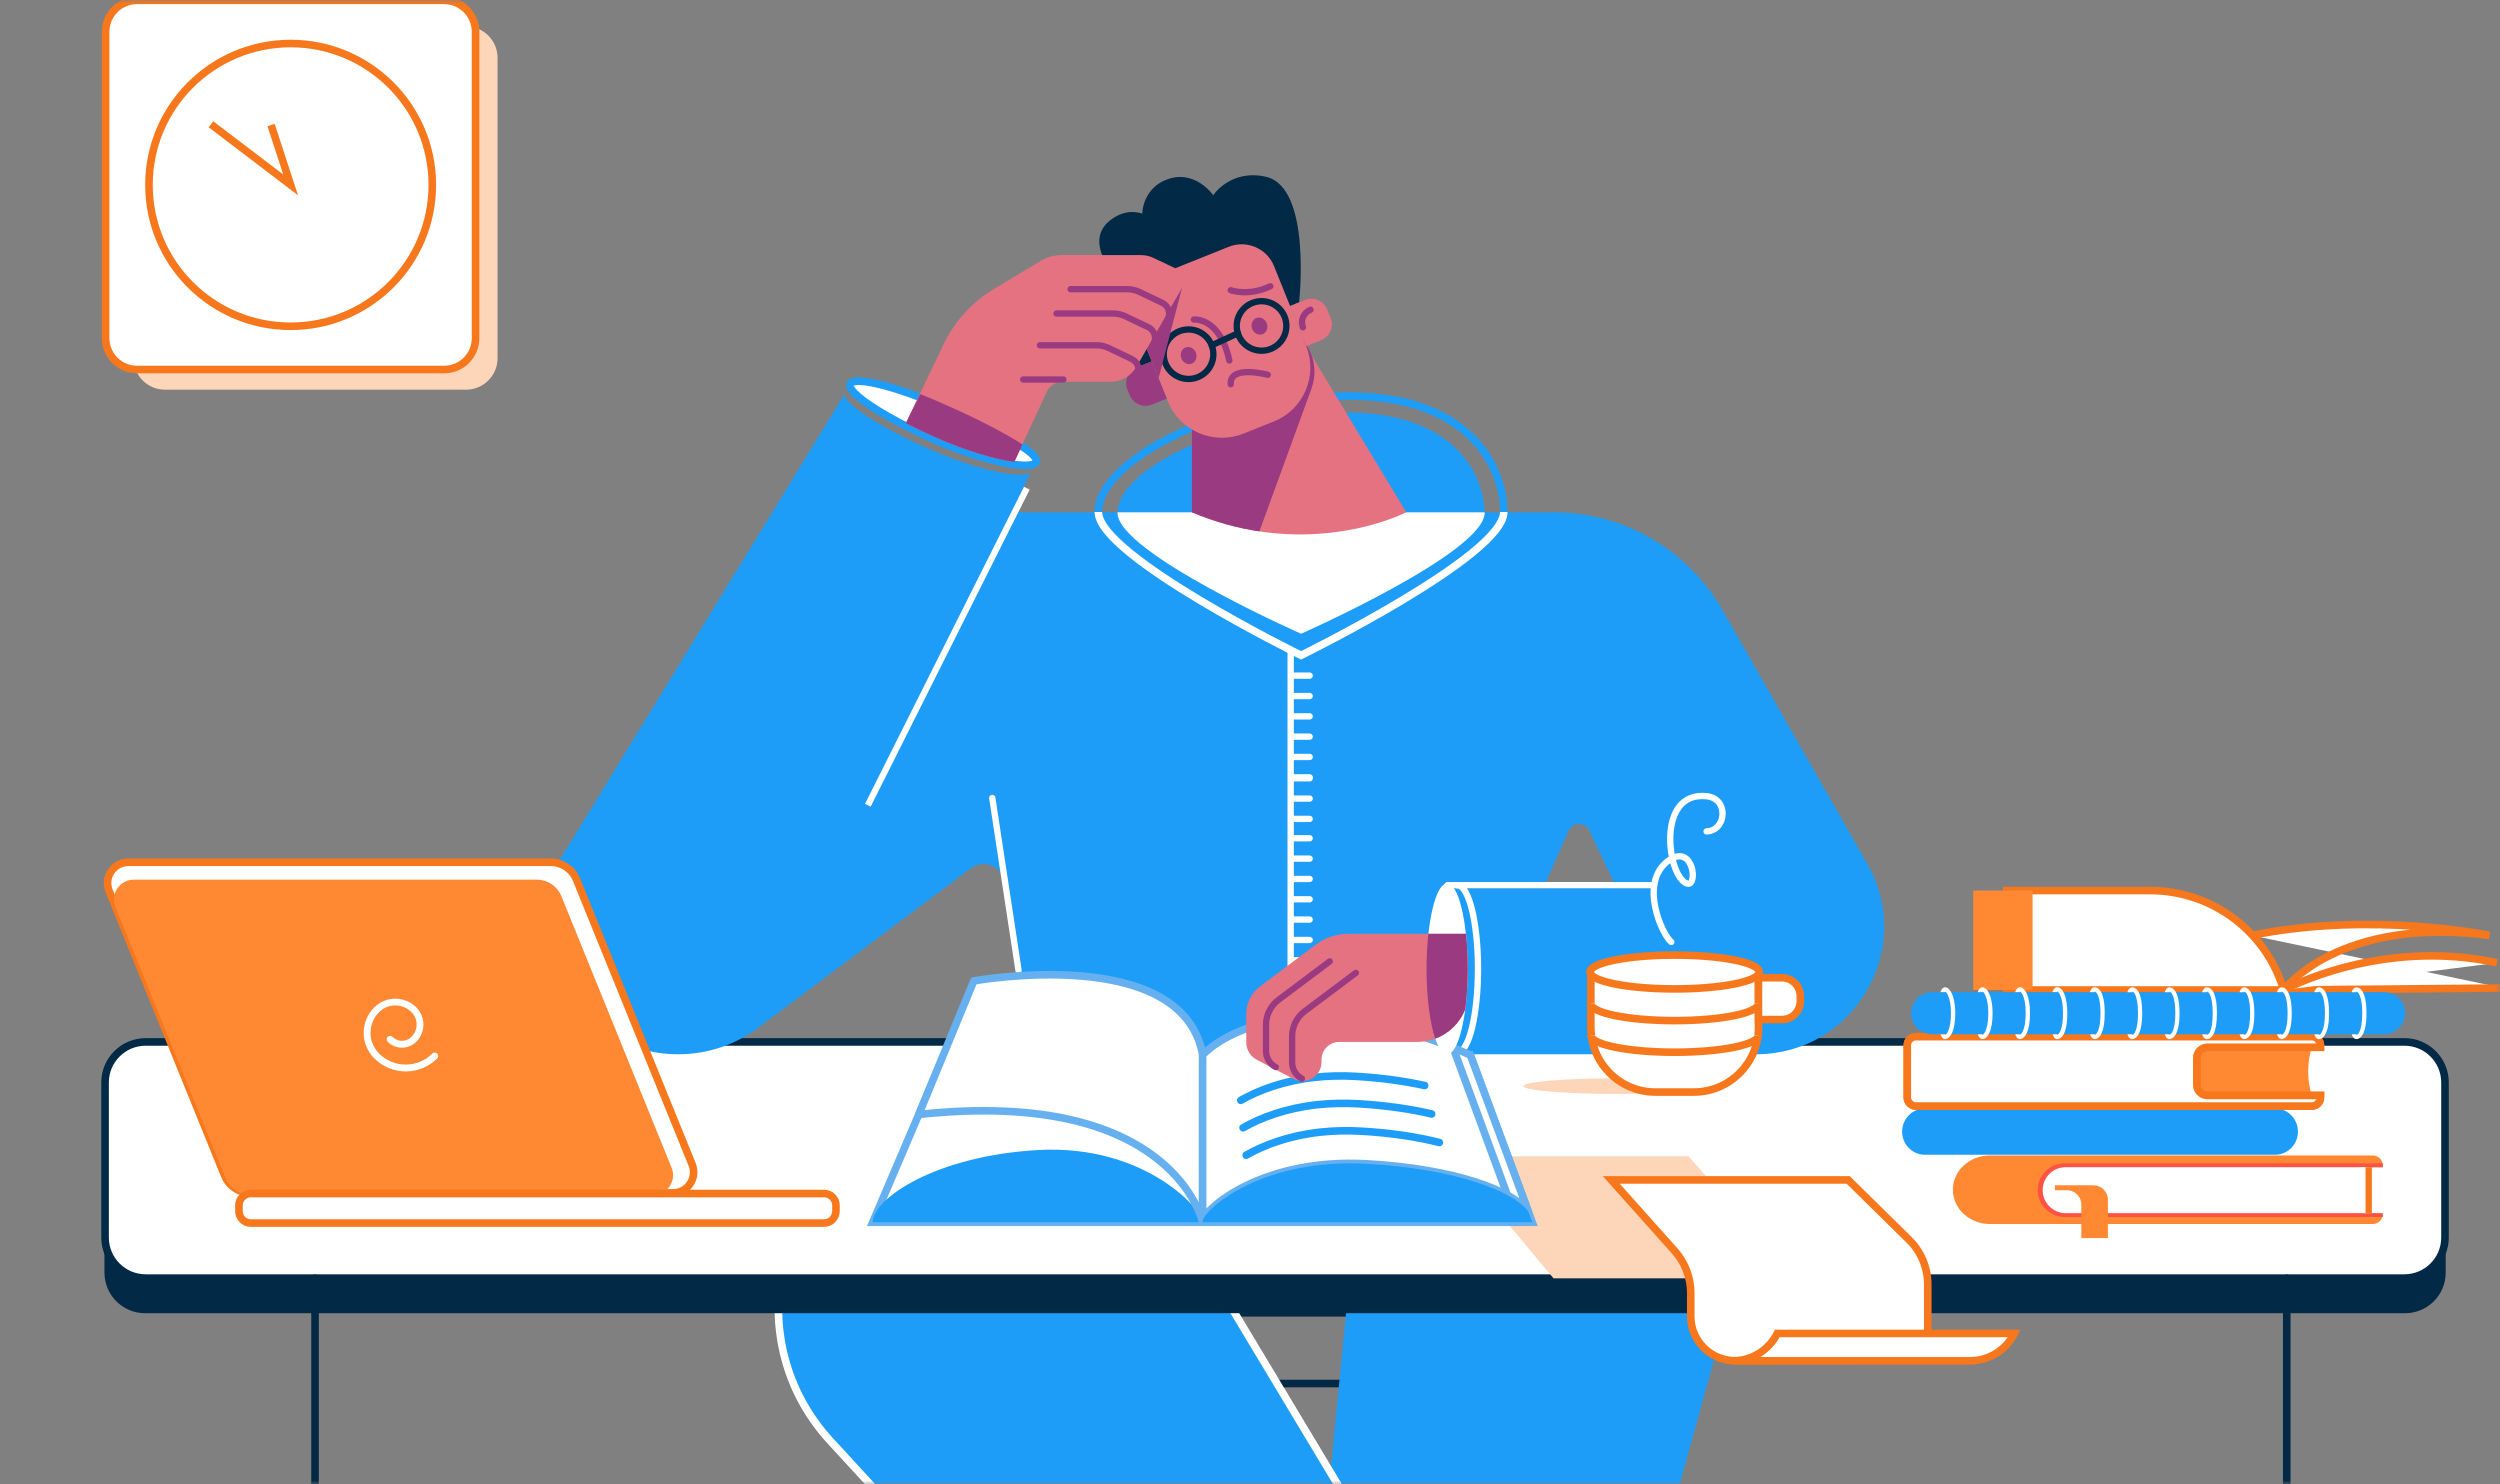 <?xml version="1.0" encoding="UTF-8"?>
<svg width="320px" height="190px" viewBox="0 0 320 190" version="1.1" xmlns="http://www.w3.org/2000/svg" xmlns:xlink="http://www.w3.org/1999/xlink">
    <rect x="0" y="0" width="320" height="190" fill="#808080" stroke="none"/>
    <title>Group 5</title>
    <defs>
        <rect id="path-1" x="0" y="0" width="320" height="190"></rect>
    </defs>
    <g id="website-update" stroke="none" stroke-width="1" fill="none" fill-rule="evenodd">
        <g id="Android" transform="translate(-20, -1276)">
            <g id="Group-3" transform="translate(20, 1012)">
                <g id="Group-5" transform="translate(0, 264)">
                    <mask id="mask-2" fill="white">
                        <use xlink:href="#path-1"></use>
                    </mask>
                    <g id="Rectangle"></g>
                    <g id="3-SCENE" mask="url(#mask-2)">
                        <g id="CHARACTER_x27_S_LEGS" transform="translate(99.498, 142.148)">
                            <g id="CHAIR" transform="translate(16.712, 25.789)" stroke-linecap="round" stroke-width="0.971">
                                <path d="M56.767,9.152 L56.767,57.987 C56.767,73.021 64.574,86.98 77.394,94.871 L95.437,105.977" id="Path" stroke="#66B0F0" stroke-linejoin="round"></path>
                                <path d="M46.993,9.152 L46.993,57.987 C46.993,73.021 39.186,86.98 26.366,94.871 L8.323,105.977" id="Path" stroke="#66B0F0" stroke-linejoin="round"></path>
                                <path d="M40.429,9.152 L62.43,9.152 C64.376,9.152 65.948,7.583 65.948,5.641 L65.948,0.099 L36.91,0.099 L36.91,5.641 C36.91,7.583 38.483,9.152 40.429,9.152 Z" id="Path" stroke="#022945"></path>
                            </g>
                            <g id="RIGHT_LEG" transform="translate(53.216, 1.207)" fill="#1D9DF7">
                                <path d="M20.011,20.302 L9.896,123.601 L41.066,123.601 L66.696,30.651 C71.413,15.484 61.264,0.055 45.464,0.022 L43.265,0.022 C31.567,-0.011 21.649,8.648 20.011,20.302 Z" id="Path"></path>
                            </g>
                            <g id="LEFT_LEG">
                                <path d="M82.089,124.808 L108.092,109.005 L49.95,11.786 C42.595,0.143 23.925,-3.457 12.15,3.698 L12.15,3.698 C-1.429,11.951 -4.09,30.508 6.619,42.228 L82.089,124.808 Z" id="Path" fill="#1D9DF7"></path>
                                <path d="M82.199,124.369 L108.312,108.786 L50.06,11.786 C42.705,0.143 24.035,-3.457 12.259,3.698 L12.259,3.698 C-1.319,11.951 -3.98,30.508 6.729,42.228 L82.199,124.369 Z" id="Path" stroke="#FFFFFF" stroke-width="0.971"></path>
                            </g>
                        </g>
                        <g id="TABLE" transform="translate(13.349, 133.333)">
                            <path d="M294.497,34.76 C297.368,34.76 299.699,32.435 299.699,29.572 L299.699,9.718 C299.699,6.856 297.368,4.53 294.497,4.53 L5.224,4.53 C2.353,4.53 0.022,6.856 0.022,9.718 L0.022,29.572 C0.022,32.435 2.353,34.76 5.224,34.76 L294.497,34.76 Z" id="Path" fill="#022945"></path>
                            <path d="M294.409,0.033 L5.301,0.033 C2.43,0.033 0.099,2.358 0.099,5.221 L0.099,25.075 C0.099,27.938 2.43,30.263 5.301,30.263 L294.409,30.263 C297.28,30.263 299.611,27.938 299.611,25.075 L299.611,5.221 C299.611,2.358 297.28,0.033 294.409,0.033 Z" id="Path" stroke="#022945" stroke-width="0.971" fill="#FFFFFF" fill-rule="nonzero"></path>
                            <line x1="279.354" y1="30.285" x2="279.354" y2="154.079" id="Path" stroke="#022945" stroke-width="0.971" stroke-linecap="round"></line>
                            <line x1="26.976" y1="30.285" x2="26.976" y2="154.079" id="Path" stroke="#022945" stroke-width="0.971" stroke-linecap="round"></line>
                        </g>
                        <g id="BOOKS" transform="translate(243.396, 113.97)">
                            <path d="M50.74,30.877 L50.74,30.877 C50.74,32.512 49.43,33.84 47.823,33.84 L2.994,33.84 C1.376,33.84 0.077,32.512 0.077,30.877 L0.077,30.877 C0.077,29.242 1.387,27.915 2.994,27.915 L47.823,27.915 C49.43,27.915 50.74,29.242 50.74,30.877 Z" id="Path" fill="#1D9DF7"></path>
                            <g id="Group" transform="translate(9.135, 0)">
                                <path d="M22.684,0.022 L4.337,0.022 L4.337,12.75 L39.778,12.75 L39.778,12.75 C37.532,5.201 30.576,0.022 22.684,0.022 Z" id="Path" stroke="#F7771D" stroke-width="0.971" fill="#FFFFFF" fill-rule="nonzero"></path>
                                <polygon id="Path" fill="#FF8833" points="7.639 0.022 7.639 12.75 0.044 12.761 0.044 0.022"></polygon>
                                <path d="M67.877,12.498 L39.778,12.75 C39.778,12.75 46.811,3.248 66.116,5.761 C66.116,5.761 51.015,2.622 35.694,5.761" id="Path" stroke="#F7771D" stroke-width="0.971" fill="#FFFFFF" fill-rule="nonzero"></path>
                                <path d="M39.778,12.75 C39.778,12.75 52.094,6.002 67.107,9.272" id="Path" stroke="#F7771D" stroke-width="0.971" fill="#FFFFFF" fill-rule="nonzero"></path>
                            </g>
                            <g id="Group" transform="translate(0.66, 18.654)">
                                <path d="M51.389,4.51 C51.389,5.706 51.577,6.792 51.874,7.593 L38.391,7.593 C37.697,7.593 37.125,6.99 37.125,6.254 L37.125,2.776 C37.125,2.03 37.686,1.437 38.391,1.437 L51.874,1.437 C51.577,2.227 51.389,3.314 51.389,4.51 Z" id="Path" fill="#FF8833"></path>
                                <path d="M37.136,2.776 L37.136,6.254 C37.136,7.001 37.741,7.593 38.479,7.593 L52.963,7.593 L52.963,7.845 C52.963,8.46 52.468,8.954 51.852,8.954 L1.189,8.954 C0.572,8.954 0.077,8.46 0.077,7.845 L0.077,1.174 C0.077,0.56 0.572,0.066 1.189,0.066 L51.852,0.066 C52.468,0.066 52.963,0.56 52.963,1.174 L52.963,1.426 L38.479,1.426 C37.741,1.437 37.136,2.03 37.136,2.776 Z" id="Path" stroke="#F7771D" stroke-width="0.971" fill="#FFFFFF" fill-rule="nonzero"></path>
                                <path d="M37.136,2.776 L37.136,6.254 C37.136,7.001 37.741,7.593 38.479,7.593 L52.963,7.593 L52.963,7.845 C52.963,8.46 52.468,8.954 51.852,8.954 L1.189,8.954 C0.572,8.954 0.077,8.46 0.077,7.845 L0.077,1.174 C0.077,0.56 0.572,0.066 1.189,0.066 L51.852,0.066 C52.468,0.066 52.963,0.56 52.963,1.174 L52.963,1.426 L38.479,1.426 C37.741,1.437 37.136,2.03 37.136,2.776 Z" id="Path" stroke="#F7771D" stroke-width="0.971" fill="#FFFFFF" fill-rule="nonzero"></path>
                            </g>
                            <g id="Group" transform="translate(6.494, 33.906)">
                                <path d="M12.426,2.315 C11.898,2.809 11.568,3.709 11.568,4.466 C11.568,5.969 12.889,7.516 14.518,7.516 L55.11,7.516 L55.11,7.516 C55.11,8.219 54.537,8.8 53.822,8.8 L4.832,8.8 C3.522,8.8 2.333,8.306 1.475,7.516 C0.616,6.726 0.077,5.629 0.077,4.411 C0.077,1.986 2.201,0.022 4.832,0.022 L53.822,0.022 C54.526,0.022 55.11,0.593 55.11,1.306 L55.11,1.536 L14.518,1.536 C13.692,1.525 12.955,1.832 12.426,2.315 Z" id="Path" fill="#FF8833"></path>
                                <path d="M52.171,1.525 L52.171,7.407 L55.099,7.407 L55.099,7.9 L14.375,7.9 C13.923,7.9 13.483,7.813 13.087,7.648 C13.087,7.648 13.087,7.648 13.087,7.648 C12.658,7.472 12.261,7.22 11.942,6.891 C11.315,6.265 10.929,5.41 10.929,4.466 C10.929,2.568 12.47,1.031 14.375,1.031 L55.099,1.031 L55.099,1.525 L52.171,1.525 Z" id="Path" fill="#FE5244" fill-rule="nonzero"></path>
                                <path d="M53.305,1.525 L53.305,7.407 L14.518,7.407 C12.889,7.407 11.568,6.09 11.568,4.466 C11.568,3.654 11.898,2.919 12.426,2.381 C12.955,1.854 13.692,1.525 14.507,1.525 L53.305,1.525 Z" id="Path" fill="#FFFFFF" fill-rule="nonzero"></path>
                                <line x1="53.305" y1="1.525" x2="53.305" y2="7.407" id="Path" stroke="#F7771D" stroke-width="0.809"></line>
                                <path d="M19.922,5.695 L19.922,10.6 L16.521,10.6 L16.521,6.32 C16.521,5.3 15.695,4.466 14.661,4.466 L13.142,4.466 L13.142,3.84 L18.062,3.84 C19.096,3.84 19.922,4.674 19.922,5.695 Z" id="Path" fill="#FF8833"></path>
                            </g>
                            <g id="Group" transform="translate(1.211, 12.289)">
                                <path d="M60.547,0.735 L2.719,0.735 C1.222,0.735 0.011,1.942 0.011,3.434 L0.011,3.434 C0.022,4.916 1.222,6.123 2.719,6.123 L60.547,6.123 C62.044,6.123 63.254,4.916 63.254,3.423 L63.254,3.423 C63.243,1.942 62.033,0.735 60.547,0.735 Z" id="Path" fill="#1D9DF7"></path>
                                <g transform="translate(3.742, 0)" fill="#FFFFFF" fill-rule="nonzero" id="Path">
                                    <path d="M43.685,6.134 L43.102,6.134 C43.168,6.309 43.333,6.748 43.696,6.748 C43.916,6.748 44.995,6.584 44.995,3.434 C44.995,2.315 44.863,1.459 44.598,0.878 C44.279,0.187 43.861,0.11 43.707,0.11 C43.333,0.11 43.168,0.56 43.102,0.735 L43.685,0.735 C43.707,0.691 43.729,0.669 43.74,0.658 C43.938,0.713 44.466,1.262 44.466,3.434 C44.466,5.607 43.938,6.145 43.74,6.211 C43.718,6.189 43.696,6.167 43.685,6.134 Z"></path>
                                    <path d="M48.462,6.134 L47.878,6.134 C47.944,6.309 48.11,6.748 48.473,6.748 C48.693,6.748 49.772,6.584 49.772,3.434 C49.772,2.315 49.639,1.459 49.375,0.878 C49.056,0.187 48.638,0.11 48.484,0.11 C48.11,0.11 47.944,0.56 47.878,0.735 L48.462,0.735 C48.484,0.691 48.506,0.669 48.517,0.658 C48.715,0.713 49.243,1.262 49.243,3.434 C49.243,5.607 48.715,6.145 48.517,6.211 C48.506,6.189 48.484,6.167 48.462,6.134 Z"></path>
                                    <path d="M53.25,6.134 L52.666,6.134 C52.732,6.309 52.897,6.748 53.261,6.748 C53.569,6.748 54.559,6.507 54.559,3.434 C54.559,0.351 53.569,0.121 53.261,0.121 C52.886,0.121 52.721,0.571 52.655,0.746 L53.239,0.746 C53.261,0.702 53.283,0.68 53.294,0.669 C53.514,0.724 54.02,1.295 54.02,3.445 C54.02,4.762 53.833,5.442 53.668,5.794 C53.536,6.079 53.393,6.2 53.294,6.222 C53.283,6.189 53.272,6.167 53.25,6.134 Z"></path>
                                    <path d="M29.321,6.134 L28.738,6.134 C28.804,6.309 28.969,6.748 29.332,6.748 C29.553,6.748 30.631,6.584 30.631,3.434 C30.631,0.351 29.641,0.121 29.332,0.121 C28.958,0.121 28.793,0.571 28.727,0.746 L29.31,0.746 C29.332,0.702 29.354,0.68 29.365,0.669 C29.586,0.724 30.092,1.295 30.092,3.445 C30.092,5.618 29.564,6.156 29.365,6.222 C29.365,6.189 29.343,6.167 29.321,6.134 Z"></path>
                                    <path d="M34.109,6.134 L33.526,6.134 C33.592,6.309 33.757,6.748 34.12,6.748 C34.329,6.748 34.715,6.66 35.012,6.046 C35.276,5.486 35.419,4.609 35.419,3.434 C35.419,2.26 35.287,1.383 35.012,0.823 C34.715,0.208 34.329,0.121 34.12,0.121 C33.746,0.121 33.581,0.571 33.515,0.746 L34.098,0.746 C34.12,0.702 34.142,0.68 34.153,0.669 C34.285,0.691 34.417,0.834 34.527,1.064 C34.682,1.394 34.88,2.074 34.88,3.445 C34.88,4.806 34.693,5.486 34.527,5.827 C34.417,6.057 34.274,6.2 34.153,6.222 C34.142,6.189 34.131,6.167 34.109,6.134 Z"></path>
                                    <path d="M38.897,6.134 L38.314,6.134 C38.38,6.309 38.545,6.748 38.908,6.748 C39.216,6.748 40.207,6.507 40.207,3.434 C40.207,0.274 39.128,0.121 38.908,0.121 C38.534,0.121 38.369,0.571 38.303,0.746 L38.886,0.746 C38.908,0.702 38.93,0.68 38.941,0.669 C39.139,0.724 39.668,1.273 39.668,3.445 C39.668,5.596 39.161,6.167 38.941,6.222 C38.93,6.189 38.919,6.167 38.897,6.134 Z"></path>
                                    <path d="M14.969,6.134 L14.386,6.134 C14.452,6.309 14.617,6.748 14.98,6.748 C15.145,6.748 15.563,6.671 15.871,5.98 C16.136,5.41 16.268,4.543 16.268,3.423 C16.268,2.392 16.125,1.525 15.871,0.933 C15.64,0.406 15.31,0.099 14.969,0.099 C14.595,0.099 14.43,0.549 14.364,0.724 L14.947,0.724 C14.969,0.691 14.98,0.658 14.991,0.647 C15.057,0.68 15.211,0.801 15.365,1.152 C15.53,1.514 15.717,2.206 15.717,3.413 C15.717,5.585 15.189,6.123 14.991,6.189 C15.002,6.189 14.991,6.167 14.969,6.134 Z"></path>
                                    <path d="M19.757,6.134 L19.173,6.134 C19.239,6.309 19.405,6.748 19.768,6.748 C19.933,6.748 20.351,6.671 20.659,5.98 C20.923,5.41 21.055,4.543 21.055,3.423 C21.055,0.34 20.065,0.11 19.757,0.11 C19.382,0.11 19.217,0.56 19.151,0.735 L19.735,0.735 C19.757,0.691 19.779,0.669 19.79,0.658 C20.01,0.713 20.516,1.284 20.516,3.434 C20.516,5.607 19.988,6.145 19.79,6.211 C19.79,6.189 19.779,6.167 19.757,6.134 Z"></path>
                                    <path d="M24.545,6.134 L23.961,6.134 C24.027,6.309 24.192,6.748 24.556,6.748 C24.864,6.748 25.854,6.507 25.854,3.434 C25.854,2.26 25.722,1.383 25.447,0.823 C25.15,0.208 24.765,0.121 24.556,0.121 C24.181,0.121 24.016,0.571 23.95,0.746 L24.534,0.746 C24.556,0.702 24.578,0.68 24.589,0.669 C24.721,0.691 24.853,0.834 24.963,1.064 C25.117,1.394 25.315,2.074 25.315,3.445 C25.315,5.596 24.809,6.167 24.589,6.222 C24.578,6.189 24.556,6.167 24.545,6.134 Z"></path>
                                    <path d="M0.616,6.134 L0.033,6.134 C0.099,6.309 0.264,6.748 0.627,6.748 C0.969,6.748 1.288,6.441 1.53,5.914 C1.794,5.322 1.926,4.466 1.926,3.423 C1.926,2.206 1.706,1.437 1.53,1.009 C1.288,0.439 0.958,0.11 0.627,0.11 C0.253,0.11 0.088,0.56 0.022,0.735 L0.605,0.735 C0.627,0.702 0.638,0.68 0.649,0.658 C0.726,0.702 0.892,0.856 1.046,1.273 C1.2,1.657 1.376,2.337 1.376,3.423 C1.376,4.641 1.189,5.322 1.024,5.695 C0.87,6.046 0.715,6.167 0.649,6.2 C0.649,6.189 0.627,6.167 0.616,6.134 Z"></path>
                                    <path d="M5.393,6.134 L4.81,6.134 C4.876,6.309 5.041,6.748 5.404,6.748 C5.745,6.748 6.065,6.441 6.307,5.914 C6.571,5.322 6.703,4.466 6.703,3.423 C6.703,1.273 6.032,0.11 5.404,0.11 C5.03,0.11 4.865,0.56 4.799,0.735 L5.382,0.735 C5.404,0.702 5.415,0.68 5.426,0.658 C5.503,0.702 5.657,0.856 5.822,1.251 C5.977,1.624 6.153,2.315 6.153,3.423 C6.153,4.641 5.966,5.322 5.8,5.695 C5.646,6.046 5.492,6.167 5.426,6.2 C5.426,6.189 5.415,6.167 5.393,6.134 Z"></path>
                                    <path d="M10.181,6.134 L9.598,6.134 C9.664,6.309 9.829,6.748 10.192,6.748 C10.357,6.748 10.764,6.671 11.095,5.936 C11.359,5.344 11.491,4.499 11.491,3.434 C11.491,2.403 11.348,1.536 11.095,0.944 C10.863,0.417 10.533,0.11 10.192,0.11 C9.818,0.11 9.653,0.56 9.587,0.735 L10.17,0.735 C10.192,0.702 10.203,0.669 10.214,0.658 C10.28,0.691 10.434,0.812 10.588,1.163 C10.753,1.525 10.94,2.216 10.94,3.423 C10.94,4.663 10.753,5.344 10.588,5.706 C10.434,6.046 10.28,6.167 10.214,6.189 C10.214,6.189 10.203,6.167 10.181,6.134 Z"></path>
                                </g>
                            </g>
                        </g>
                        <g id="CLOCK" transform="translate(13.441, 0)">
                            <path d="M46.212,49.879 L7.682,49.879 C5.451,49.879 3.649,48.081 3.649,45.854 L3.649,7.403 C3.649,5.177 5.451,3.378 7.682,3.378 L46.212,3.378 C48.442,3.378 50.245,5.177 50.245,7.403 L50.245,45.854 C50.245,48.081 48.431,49.879 46.212,49.879 Z" id="Path" fill="#FDD6BA"></path>
                            <path d="M43.398,47.302 L4.11,47.302 C1.879,47.302 0.077,45.504 0.077,43.277 L0.077,4.069 C0.077,1.843 1.879,0.044 4.11,0.044 L43.398,0.044 C45.629,0.044 47.431,1.843 47.431,4.069 L47.431,43.277 C47.431,45.504 45.629,47.302 43.398,47.302 Z" id="Path" stroke="#F7771D" stroke-width="0.971" fill="#FFFFFF" fill-rule="nonzero"></path>
                            <ellipse id="Oval" stroke="#F7771D" stroke-width="0.971" fill="#FFFFFF" fill-rule="nonzero" cx="23.76" cy="23.668" rx="18.133" ry="18.096"></ellipse>
                            <polyline id="Path" stroke="#F7771D" stroke-width="0.971" fill="#FFFFFF" fill-rule="nonzero" points="13.561 15.903 23.76 23.668 21.254 16.001"></polyline>
                        </g>
                        <g id="PAPER" transform="translate(185.805, 147.973)">
                            <polygon id="Path" fill="#FDD6BA" points="44.121 15.653 13.047 15.653 0 0.033 30.327 0.033"></polygon>
                            <g id="Group" transform="translate(20.335, 2.957)" fill="#FFFFFF" fill-rule="nonzero" stroke="#F7771D" stroke-width="0.971">
                                <path d="M40.615,13.506 L40.615,23.145 L15.993,23.244 C12.839,23.255 10.277,20.713 10.277,17.57 L10.277,14.579 C10.277,12.586 9.541,10.669 8.222,9.19 L0.099,0.099 L30.426,0.099 L38.186,7.733 C39.747,9.256 40.615,11.326 40.615,13.506 Z" id="Path"></path>
                                <path d="M51.695,19.749 C50.651,21.831 48.496,23.255 46.001,23.255 L15.663,23.255 C18.148,23.255 20.302,21.831 21.357,19.749 L51.695,19.749 Z" id="Path"></path>
                            </g>
                        </g>
                        <g id="CHARACTER" transform="translate(69.677, 22.353)">
                            <g id="HOODY" transform="translate(0, 27.964)">
                                <path d="M169.333,60.228 L150.819,27.789 C146.399,20.036 138.142,15.254 129.204,15.254 L59.864,15.254 L62.293,10.023 C62.095,10.451 61.051,10.561 59.457,10.341 C57.016,10.012 53.3,8.949 49.342,7.194 C47.077,6.196 45.021,5.154 43.317,4.189 C40.096,2.358 38.15,0.757 38.469,0.044 L3.067,57.958 C-4.706,69.264 3.408,84.628 17.151,84.628 C18.998,84.628 20.823,84.332 22.56,83.751 C24.297,83.17 25.935,82.314 27.409,81.207 L54.597,60.82 C56.235,59.592 58.577,60.546 58.907,62.553 L62.458,84.628 L155.095,84.628 C167.662,84.639 175.545,71.107 169.333,60.228 Z M128.127,62.761 L131.095,56.028 C131.601,54.876 133.228,54.854 133.756,55.995 L136.977,62.772 L128.127,62.772 L128.127,62.761 Z" id="Shape" fill="#1D9DF7"></path>
                                <path d="M70.902,15.232 C70.902,9.563 82.633,2.555 96.859,0.768 C118.199,-1.897 122.816,9.563 122.816,15.232" id="Path" stroke="#1D9DF7" stroke-width="0.971"></path>
                                <path d="M120.354,15.331 C120.354,20.409 96.859,30.805 96.859,30.805 C96.859,30.805 73.364,20.409 73.364,15.331 C73.364,10.254 84.535,4.376 97.409,2.807 C115.934,0.548 120.354,10.243 120.354,15.331 Z" id="Path" fill="#1D9DF7"></path>
                                <path d="M120.354,15.331 C120.354,20.409 96.859,30.805 96.859,30.805 C96.859,30.805 73.364,20.409 73.364,15.331 C73.364,15.309 73.364,15.287 73.364,15.265 L120.354,15.265 C120.354,15.276 120.354,15.298 120.354,15.331 Z" id="Path" fill="#FFFFFF" fill-rule="nonzero"></path>
                                <path d="M122.805,15.221 C122.805,20.825 96.859,33.568 96.859,33.568 C96.859,33.568 70.913,20.836 70.913,15.221" id="Path" stroke="#FFFFFF" stroke-width="0.971"></path>
                                <path d="M116.88,84.387 C118.331,84.387 119.507,79.595 119.507,73.695 C119.507,67.795 118.331,63.002 116.88,63.002" id="Path" stroke="#FFFFFF" stroke-width="0.809" stroke-linecap="round"></path>
                                <line x1="61.755" y1="12.173" x2="41.404" y2="52.76" id="Path" stroke="#FFFFFF" stroke-width="0.809"></line>
                                <line x1="57.335" y1="51.828" x2="60.699" y2="73.914" id="Path" stroke="#FFFFFF" stroke-width="0.809" stroke-linecap="round"></line>
                                <g id="Group" transform="translate(95.43, 32.57)" stroke="#FFFFFF" stroke-width="0.809">
                                    <g transform="translate(0.33, 3.509)" id="Path" stroke-linecap="round">
                                        <line x1="0" y1="0.088" x2="2.199" y2="0.088"></line>
                                        <line x1="0" y1="2.698" x2="2.199" y2="2.698"></line>
                                        <line x1="0" y1="5.297" x2="2.199" y2="5.297"></line>
                                        <line x1="0" y1="7.896" x2="2.199" y2="7.896"></line>
                                        <line x1="0" y1="10.495" x2="2.199" y2="10.495"></line>
                                        <line x1="0" y1="13.105" x2="2.199" y2="13.105"></line>
                                        <line x1="0" y1="13.226" x2="2.199" y2="13.226"></line>
                                        <line x1="0" y1="15.825" x2="2.199" y2="15.825"></line>
                                        <line x1="0" y1="18.424" x2="2.199" y2="18.424"></line>
                                        <line x1="0" y1="20.902" x2="2.199" y2="20.902"></line>
                                        <line x1="0" y1="23.512" x2="2.199" y2="23.512"></line>
                                        <line x1="0" y1="26.111" x2="2.199" y2="26.111"></line>
                                        <line x1="0" y1="28.71" x2="2.199" y2="28.71"></line>
                                        <line x1="0" y1="31.309" x2="2.199" y2="31.309"></line>
                                        <line x1="0" y1="33.919" x2="2.199" y2="33.919"></line>
                                        <line x1="0" y1="36.518" x2="2.199" y2="36.518"></line>
                                        <line x1="0" y1="39.117" x2="2.199" y2="39.117"></line>
                                        <line x1="0" y1="41.716" x2="2.199" y2="41.716"></line>
                                        <line x1="0" y1="41.848" x2="2.199" y2="41.848"></line>
                                        <line x1="0" y1="44.447" x2="2.199" y2="44.447"></line>
                                        <line x1="0" y1="47.046" x2="2.199" y2="47.046"></line>
                                    </g>
                                    <line x1="0.099" y1="0.055" x2="0.099" y2="41.344" id="Path"></line>
                                </g>
                                <line x1="115.604" y1="62.98" x2="142.045" y2="62.98" id="Path" stroke="#FFFFFF" stroke-width="0.809" stroke-linecap="round"></line>
                            </g>
                            <g id="BOOK" transform="translate(41.998, 102.317)">
                                <polygon id="Path" stroke="#66B0F0" stroke-width="0.971" fill="#FFFFFF" fill-rule="nonzero" points="0.033 31.781 84.458 31.781 76.52 10.363 9.18 10.363"></polygon>
                                <path d="M0.033,31.781 C0.033,28.754 8.081,23.282 21.153,22.536 C35.149,21.747 42.482,30.52 42.273,31.781 L0.033,31.781 Z" id="Path" fill="#1D9DF7" fill-rule="nonzero"></path>
                                <path d="M42.262,31.781 C42.262,31.781 38.546,14.454 5.926,17.985 L12.973,0.888 C12.973,0.888 39.689,-3.959 42.273,10.363 L42.262,31.781 Z" id="Path" stroke="#66B0F0" stroke-width="0.971" fill="#FFFFFF" fill-rule="nonzero" stroke-linejoin="round"></path>
                                <path d="M83.963,30.432 C82.017,27.745 74.519,24.938 63.349,24.302 C50.068,23.545 42.789,29.84 42.262,31.551 L42.262,10.363 C42.262,10.363 51.739,-0.428 76.52,10.363 L83.963,30.432 Z" id="Path" stroke="#66B0F0" stroke-width="0.971" fill="#FFFFFF" fill-rule="nonzero" stroke-linejoin="round"></path>
                                <path d="M72.562,21.571 C69.791,20.869 66.438,20.343 62.612,20.123 C60.71,20.014 58.94,20.069 57.313,20.244 C53.278,20.694 50.101,21.9 47.836,23.194" id="Path" stroke="#1D9DF7" stroke-width="0.971" stroke-linecap="round" stroke-linejoin="round"></path>
                                <path d="M71.583,17.919 C68.934,17.294 65.778,16.823 62.216,16.614 C60.314,16.505 58.544,16.559 56.917,16.735 C52.882,17.184 49.705,18.391 47.44,19.685" id="Path" stroke="#1D9DF7" stroke-width="0.971" stroke-linecap="round" stroke-linejoin="round"></path>
                                <path d="M70.682,14.278 C68.153,13.719 65.218,13.302 61.919,13.105 C60.017,12.995 58.247,13.05 56.62,13.226 C52.585,13.675 49.408,14.881 47.143,16.176" id="Path" stroke="#1D9DF7" stroke-width="0.971" stroke-linecap="round" stroke-linejoin="round"></path>
                                <line x1="74.31" y1="9.398" x2="81.302" y2="28.392" id="Path" stroke="#66B0F0" stroke-width="0.971"></line>
                                <path d="M84.469,31.781 L42.262,31.781 L42.262,31.551 C42.789,29.84 50.068,23.545 63.349,24.302 C74.519,24.938 82.017,27.745 83.963,30.432 L84.469,31.781 Z" id="Path" fill="#1D9DF7" fill-rule="nonzero"></path>
                            </g>
                            <g id="HEAD_1_" transform="translate(68.384, 0)">
                                <g id="NECK" transform="translate(14.402, 20.946)" fill-rule="nonzero">
                                    <path d="M27.541,22.273 C27.541,22.273 19.669,26.363 8.74,24.718 L8.74,24.718 C6.025,24.313 3.111,23.545 0.099,22.273 L0.099,9.069 L14.259,0.274 L16.381,3.794 L27.541,22.273 Z" id="Path" fill="#E57281"></path>
                                    <path d="M15.04,1.316 C15.887,2.884 16.03,4.748 15.414,6.426 L8.74,24.718 L8.74,24.718 C6.025,24.313 3.111,23.545 0.099,22.273 L0.099,9.069 L14.325,0 L15.04,1.316 Z" id="Path" fill="#9A3B82"></path>
                                </g>
                                <path d="M28.222,16.351 C28.222,16.351 29.882,1.623 23.978,0.274 C19.471,-0.757 17.228,2.632 17.228,2.632 C17.228,2.632 14.787,-0.921 11.005,0.746 C7.41,2.325 7.663,7.249 9.279,6.854 C10.895,6.459 7.718,3.301 4.321,5.637 C0.561,8.214 4.321,12.469 4.321,12.469 C4.321,12.469 1.539,11.131 0.253,13.862 C-1.341,17.25 7.762,24.554 7.762,24.554 L28.222,16.351 Z" id="HAIR" fill="#022945" fill-rule="nonzero"></path>
                                <g id="HEAD" transform="translate(6.047, 8.883)">
                                    <path d="M13.182,0.351 L3.738,4.134 C1.462,5.045 0.352,7.644 1.264,9.903 L5.387,20.156 C6.904,23.94 11.258,25.782 15.04,24.269 L18.965,22.701 C22.758,21.187 24.605,16.844 23.088,13.072 L18.965,2.818 C18.053,0.548 15.447,-0.559 13.182,0.351 Z" id="HEAD_2_" fill="#E57281" fill-rule="nonzero"></path>
                                    <g id="EARS" transform="translate(0, 6.909)">
                                        <path d="M24.99,5.396 L23.088,6.163 L21.021,1.031 L22.923,0.263 C24.055,-0.186 25.331,0.362 25.781,1.48 L26.21,2.544 C26.672,3.663 26.122,4.935 24.99,5.396 Z" id="Path" fill="#E57281" fill-rule="nonzero"></path>
                                        <path d="M3.342,13.642 L5.244,12.875 L3.32,8.104 L1.418,8.872 C0.286,9.321 -0.253,10.605 0.198,11.723 L0.484,12.425 C0.935,13.544 2.21,14.092 3.342,13.642 Z" id="Path" fill="#9A3B82" fill-rule="nonzero"></path>
                                        <path d="M22.67,3.751 C22.318,2.862 22.747,1.864 23.638,1.502" id="Path" stroke="#9A3B82" stroke-width="0.809" stroke-linecap="round"></path>
                                    </g>
                                    <g id="FACE" transform="translate(7.146, 5.374)">
                                        <path d="M6.278,0.537 C6.278,0.537 8.51,1.371 11.346,0.033" id="Path" stroke="#9A3B82" stroke-width="0.809" stroke-linecap="round"></path>
                                        <path d="M1.561,4.288 C1.561,4.288 4.892,3.948 6.102,9.541" id="Path" stroke="#9A3B82" stroke-width="0.809" stroke-linecap="round"></path>
                                        <path d="M11.016,11.361 C11.016,11.361 6.102,10.045 6.278,12.579" id="Path" stroke="#9A3B82" stroke-width="0.809" stroke-linecap="round"></path>
                                        <ellipse id="Oval" fill="#9A3B82" fill-rule="nonzero" transform="translate(9.958, 5.13) rotate(-19.506) translate(-9.958, -5.13) " cx="9.958" cy="5.13" rx="1" ry="1.108"></ellipse>
                                        <ellipse id="Oval" fill="#9A3B82" fill-rule="nonzero" transform="translate(0.89, 8.904) rotate(-19.506) translate(-0.89, -8.904) " cx="0.89" cy="8.904" rx="1" ry="1.108"></ellipse>
                                    </g>
                                    <g id="GLASSES" transform="translate(4.837, 7.238)" stroke="#022945" stroke-linecap="round" stroke-width="0.809">
                                        <ellipse id="Oval" cx="12.533" cy="3.246" rx="3.177" ry="3.169"></ellipse>
                                        <ellipse id="Oval" cx="3.188" cy="6.865" rx="3.177" ry="3.169"></ellipse>
                                        <line x1="6.157" y1="5.724" x2="9.51" y2="4.189" id="Path"></line>
                                    </g>
                                </g>
                            </g>
                            <g id="ARMS" transform="translate(39.029, 10.199)">
                                <g id="LEFT">
                                    <path d="M23.923,26.583 C23.737,27.01 22.681,27.12 21.087,26.901 C18.646,26.572 14.93,25.508 10.972,23.753 C8.707,22.744 6.652,21.714 4.958,20.749 C1.737,18.917 -0.209,17.316 0.11,16.603 L0.11,16.603 C0.429,15.901 2.902,16.241 6.399,17.371 C8.279,17.974 10.445,18.807 12.731,19.827 C16.645,21.56 20.042,23.249 22.043,24.554 C23.407,25.431 24.121,26.144 23.923,26.583 Z" id="Path" stroke="#1D9DF7" stroke-width="0.971" fill="#FFFFFF" fill-rule="nonzero"></path>
                                    <path d="M42.581,4.343 L39.59,15.868 L36.897,9.179 C35.863,6.613 37.105,3.674 39.645,2.599 L42.581,4.343 Z" id="Path" fill="#9A3B82" fill-rule="nonzero"></path>
                                    <path d="M42.691,4.134 L36.754,14.399 C36.072,15.583 34.797,16.318 33.422,16.318 L27.288,16.318 C26.386,16.318 25.584,16.866 25.243,17.689 L22.054,24.565 L21.12,26.572 C18.426,26.21 14.677,25.047 11.093,23.457 C9.752,22.865 8.444,22.24 7.234,21.615 L8.85,18.248 L11.742,12.228 C13.127,8.971 15.513,6.229 18.558,4.409 L24.539,0.822 C25.331,0.351 26.243,0.099 27.167,0.099 L37.325,0.099 C37.886,0.099 38.436,0.219 38.931,0.461 L41.987,1.908 C42.833,2.314 43.152,3.334 42.691,4.134 Z" id="Path" fill="#E57281" fill-rule="nonzero"></path>
                                    <path d="M28.332,4.463 L35.588,4.463 C36.127,4.463 36.655,4.584 37.138,4.814 L40.074,6.218 C40.876,6.602 41.184,7.589 40.745,8.356" id="Path" stroke="#9A3B82" stroke-width="0.809" stroke-linecap="round"></path>
                                    <path d="M26.529,7.578 L33.785,7.578 C34.324,7.578 34.852,7.698 35.335,7.929 L38.271,9.332 C39.073,9.716 39.381,10.703 38.942,11.471" id="Path" stroke="#9A3B82" stroke-width="0.809" stroke-linecap="round"></path>
                                    <path d="M24.407,11.646 L31.663,11.646 C32.202,11.646 32.73,11.767 33.214,11.997 L36.149,13.401 C36.952,13.785 37.259,14.772 36.82,15.539" id="Path" stroke="#9A3B82" stroke-width="0.809" stroke-linecap="round"></path>
                                    <path d="M21.131,26.572 C18.437,26.21 14.688,25.047 11.104,23.457 C9.763,22.865 8.455,22.24 7.245,21.615 L9.07,17.897 C10.291,18.358 11.489,18.884 12.83,19.487 C16.744,21.22 20.163,23.03 22.164,24.335 L21.131,26.572 Z" id="Path" fill="#9A3B82" fill-rule="nonzero"></path>
                                    <line x1="22.263" y1="16.022" x2="27.409" y2="16.022" id="Path" stroke="#9A3B82" stroke-width="0.809" stroke-linecap="round"></line>
                                </g>
                                <g id="RIGHT" transform="translate(50.793, 80.494)">
                                    <ellipse id="Oval" fill="#FFFFFF" fill-rule="nonzero" cx="25.737" cy="10.966" rx="2.628" ry="10.934"></ellipse>
                                    <path d="M28.365,10.966 C28.365,12.842 28.255,14.607 28.046,16.154 C27.365,17.886 25.968,19.257 24.209,19.904 C23.495,20.167 22.714,20.321 21.9,20.321 L11.929,20.321 C10.675,20.321 9.653,21.341 9.653,22.591 L9.653,22.898 C9.653,24.729 7.696,25.914 6.069,25.058 L1.385,22.613 C0.55,22.174 0.022,21.308 0.022,20.365 L0.022,16.713 C0.022,15.342 0.671,14.059 1.759,13.237 L8.905,7.874 C10.115,6.964 11.588,6.481 13.094,6.481 L28.123,6.481 C28.288,7.852 28.365,9.365 28.365,10.966 Z" id="Path" fill="#E57281" fill-rule="nonzero"></path>
                                    <path d="M10.708,10.012 L4.145,14.936 C3.144,15.693 2.551,16.877 2.551,18.128 L2.551,21.483 C2.551,22.35 3.034,23.15 3.804,23.545" id="Path" stroke="#9A3B82" stroke-width="0.809" stroke-linecap="round"></path>
                                    <path d="M14.051,11.482 L7.487,16.406 C6.487,17.163 5.893,18.347 5.893,19.597 L5.893,22.953 C5.893,23.819 6.377,24.62 7.146,25.015" id="Path" stroke="#9A3B82" stroke-width="0.809" stroke-linecap="round"></path>
                                    <path d="M28.365,10.966 C28.365,12.842 28.255,14.607 28.046,16.154 C27.365,17.886 25.968,19.257 24.209,19.904 C23.539,17.919 23.099,14.662 23.099,10.966 C23.099,9.365 23.187,7.852 23.33,6.481 L28.134,6.481 C28.288,7.852 28.365,9.365 28.365,10.966 Z" id="Path" fill="#9A3B82" fill-rule="nonzero"></path>
                                </g>
                            </g>
                        </g>
                        <g id="CUP" transform="translate(194.957, 101.849)">
                            <ellipse id="Oval" fill="#FDD6BA" cx="11.947" cy="37.175" rx="11.914" ry="1"></ellipse>
                            <path d="M21.861,37.934 L16.937,37.934 C12.365,37.934 8.672,34.229 8.672,29.668 L8.672,22.644 L30.137,22.644 L30.137,29.657 C30.137,34.229 26.433,37.934 21.861,37.934 Z" id="Path" stroke="#F7771D" stroke-width="0.971" fill="#FFFFFF" fill-rule="nonzero"></path>
                            <path d="M33.138,28.656 L30.126,28.656 L30.126,23.303 L33.138,23.303 C34.424,23.303 35.479,24.348 35.479,25.645 L35.479,26.326 C35.479,27.612 34.424,28.656 33.138,28.656 Z" id="Path" stroke="#F7771D" stroke-width="0.971" fill="#FFFFFF" fill-rule="nonzero"></path>
                            <ellipse id="Oval" stroke="#F7771D" stroke-width="0.971" fill="#FFFFFF" fill-rule="nonzero" cx="19.399" cy="22.567" rx="10.826" ry="2.165"></ellipse>
                            <g id="Group" transform="translate(8.683, 26.333)" fill="#FFFFFF" fill-rule="nonzero" stroke="#F7771D" stroke-width="0.971">
                                <path d="M0,0.29 C0,1.488 4.803,2.456 10.716,2.456 C16.629,2.456 21.433,1.488 21.433,0.29" id="Path"></path>
                                <path d="M0,4.337 C0,5.535 4.803,6.502 10.716,6.502 C16.629,6.502 21.433,5.535 21.433,4.337" id="Path"></path>
                            </g>
                            <path d="M18.971,18.72 C17.915,17.994 14.629,11.08 18.696,8.255 C21.817,6.079 22.422,11.718 20.982,11.245 C18.476,10.421 16.948,-0.616 23.488,0.066 C26.368,0.363 26.049,4.463 23.488,4.573" id="Path" stroke="#FFFFFF" stroke-width="0.809" stroke-linecap="round"></path>
                        </g>
                        <g id="LAPTOP" transform="translate(13.664, 110.35)">
                            <path d="M72.459,42.344 L18.384,42.344 C16.932,42.344 15.634,41.466 15.095,40.128 L0.297,3.674 C-0.407,1.93 0.88,0.022 2.762,0.022 L56.837,0.022 C58.289,0.022 59.587,0.899 60.126,2.237 L74.924,38.692 C75.639,40.435 74.352,42.344 72.459,42.344 Z" id="Path" stroke="#F7771D" stroke-width="0.971" fill="#FFFFFF" fill-rule="nonzero"></path>
                            <path d="M69.951,42.607 L18.362,42.607 C16.987,42.607 15.744,41.773 15.227,40.501 L1.111,5.725 C0.44,4.058 1.661,2.248 3.466,2.248 L55.054,2.248 C56.429,2.248 57.673,3.082 58.19,4.354 L72.305,39.13 C72.977,40.797 71.744,42.607 69.951,42.607 Z" id="Path" fill="#FF8833"></path>
                            <path d="M38.276,26.792 C36.758,26.792 35.328,26.2 34.249,25.125 C33.369,24.248 32.885,23.086 32.885,21.857 C32.885,20.618 33.369,19.455 34.249,18.589 C34.964,17.876 35.922,17.481 36.934,17.481 C37.946,17.481 38.903,17.876 39.618,18.589 C40.84,19.806 40.84,21.78 39.618,22.998 C38.606,24.007 36.967,24.007 35.955,22.998 C35.779,22.822 35.779,22.548 35.955,22.373 C36.131,22.197 36.406,22.197 36.582,22.373 C37.253,23.042 38.331,23.042 39.002,22.373 C39.882,21.495 39.882,20.081 39.002,19.203 C38.452,18.655 37.715,18.348 36.934,18.348 C36.153,18.348 35.416,18.655 34.865,19.203 C34.15,19.916 33.765,20.848 33.765,21.857 C33.765,22.855 34.161,23.798 34.865,24.511 C35.779,25.422 36.978,25.915 38.265,25.915 C39.552,25.915 40.763,25.422 41.665,24.511 C41.841,24.336 42.116,24.336 42.292,24.511 C42.468,24.687 42.468,24.961 42.292,25.136 C41.225,26.2 39.794,26.792 38.276,26.792 Z" id="Path" fill="#FFFFFF" fill-rule="nonzero"></path>
                            <path d="M91.812,46.204 L18.45,46.204 C17.603,46.204 16.921,45.524 16.921,44.68 L16.921,43.945 C16.921,43.1 17.603,42.42 18.45,42.42 L91.812,42.42 C92.659,42.42 93.341,43.1 93.341,43.945 L93.341,44.68 C93.33,45.524 92.648,46.204 91.812,46.204 Z" id="Path" stroke="#F7771D" stroke-width="0.971" fill="#FFFFFF" fill-rule="nonzero"></path>
                        </g>
                    </g>
                </g>
            </g>
        </g>
    </g>
</svg>